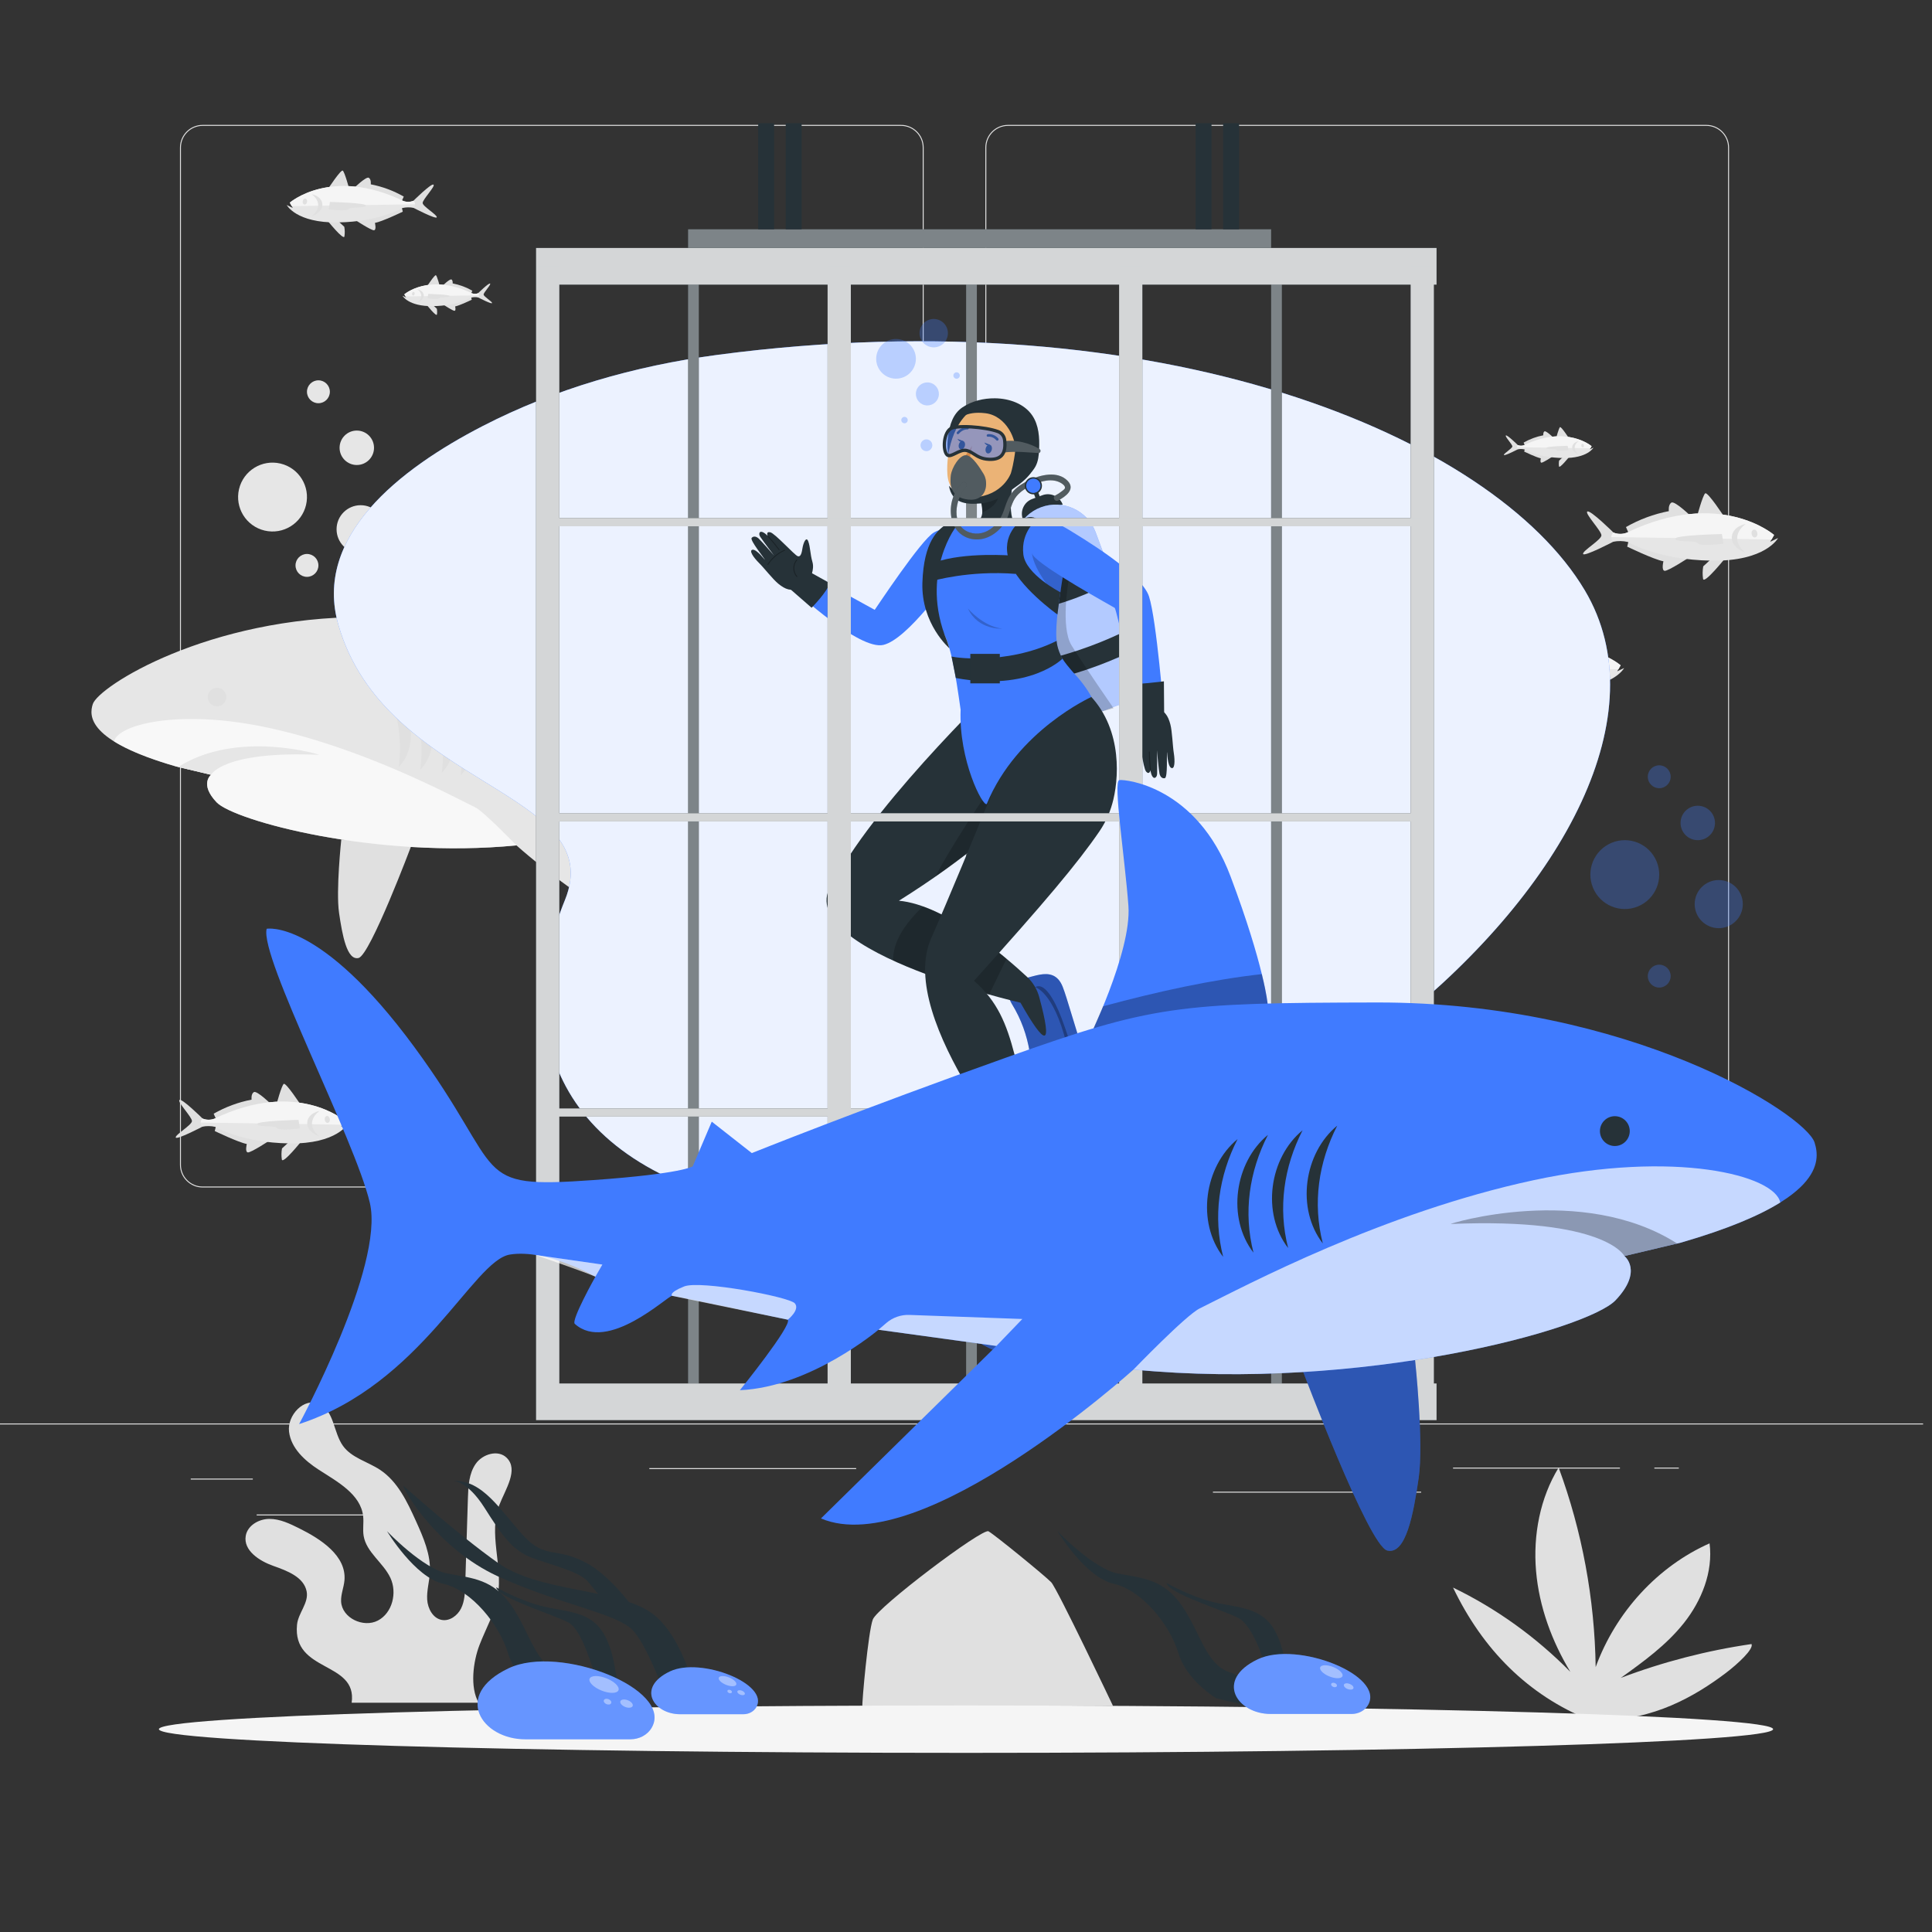 <svg xmlns="http://www.w3.org/2000/svg" viewBox="0 0 500 500"><rect x="0" y="0" width="500" height="500" fill="#333333" stroke="none"/><g id="background-complete"><path d="M419.455,434.24c5.86-4.203,11.8-8.482,16.344-14.212,4.544-5.731,7.59-13.204,6.635-20.608-13.37,5.924-24.266,17.759-29.476,32.016-.254-17.619-3.514-35.189-9.579-51.62-4.807,7.825-6.645,17.468-5.85,26.756,.795,9.289,4.12,18.226,8.875,26.099-8.86-8.998-19.172-16.405-30.358-21.809,7.688,16.038,19.388,27.836,35.316,34.268l3.067-.039c13.423,.157,24.249-6.129,32.083-12.022,3.299-2.482,7.397-6.33,6.78-7.588-11.528,1.674-22.889,4.615-33.838,8.759Z" style="fill:#e0e0e0;"></path><path d="M223.18,441.652c-.141-.964,1.512-19.334,2.698-22.523s28.352-23.708,29.937-22.834,14.664,11.551,16.233,13.185,16.012,32.041,16.012,32.041l-64.88,.131Z" style="fill:#e0e0e0;"></path><path d="M131.108,377.251c-2.214-2.159-6.224-.949-7.993,1.587-1.769,2.536-1.927,5.822-2.022,8.912-.232,7.47-.464,14.94-.695,22.409-.065,2.082-.147,4.239-1.076,6.104-.929,1.865-2.956,3.354-5.004,2.972-2.291-.428-3.625-2.954-3.764-5.28-.14-2.326,.561-4.619,.699-6.946,.276-4.652-1.685-9.112-3.606-13.358-2.257-4.991-4.732-10.246-9.301-13.269-3.2-2.117-7.34-3.076-9.581-6.191-2.486-3.455-2.261-9.073-6.129-10.851-3.912-1.798-8.341,2.895-7.833,7.17,.508,4.275,4.067,7.512,7.683,9.848,4.842,3.129,10.87,6.329,11.499,12.06,.184,1.676-.153,3.385,.12,5.049,.704,4.289,5.093,6.948,6.933,10.885,1.795,3.841,.513,9.089-3.247,11.048-3.76,1.959-9.286-.676-9.513-4.909-.1-1.861,.709-3.65,.869-5.507,.544-6.324-6.045-10.643-11.731-13.462-2.442-1.21-4.998-2.449-7.723-2.432-2.725,.016-5.649,1.712-6.1,4.4-.632,3.769,3.504,6.473,7.106,7.749,3.602,1.276,7.94,2.881,8.663,6.633,.573,2.971-2.189,5.571-2.491,8.583-1.252,12.512,15.678,9.363,14.137,20.216h32.87c-2.308-3.974-1.437-10.643,.209-14.933,1.647-4.29,4.046-8.357,4.777-12.894,1.25-7.75-2.503-16.045,.357-23.356,1.613-4.122,5.056-9.146,1.886-12.236Z" style="fill:#e0e0e0;"></path><g><g><g><path d="M441.615,307.322h-180.746c-3.232,0-5.862-2.63-5.862-5.862V38.186c0-3.232,2.63-5.862,5.862-5.862h180.746c3.232,0,5.862,2.629,5.862,5.862V301.459c0,3.232-2.63,5.862-5.862,5.862ZM260.869,32.574c-3.095,0-5.612,2.518-5.612,5.612V301.459c0,3.095,2.518,5.612,5.612,5.612h180.746c3.095,0,5.612-2.518,5.612-5.612V38.186c0-3.094-2.518-5.612-5.612-5.612h-180.746Z" style="fill:#e0e0e0;"></path><path d="M233.187,307.322H52.441c-3.232,0-5.862-2.63-5.862-5.862V38.186c0-3.232,2.629-5.862,5.862-5.862H233.187c3.232,0,5.862,2.629,5.862,5.862V301.459c0,3.232-2.63,5.862-5.862,5.862ZM52.441,32.574c-3.094,0-5.612,2.518-5.612,5.612V301.459c0,3.095,2.518,5.612,5.612,5.612H233.187c3.095,0,5.612-2.518,5.612-5.612V38.186c0-3.094-2.518-5.612-5.612-5.612H52.441Z" style="fill:#e0e0e0;"></path></g><rect x="-2.305" y="368.391" width="500" height=".25" style="fill:#e0e0e0;"></rect></g><rect x="49.367" y="382.656" width="16.06" height=".25" style="fill:#e0e0e0;"></rect><rect x="168.047" y="379.945" width="53.53" height=".25" style="fill:#e0e0e0;"></rect><rect x="66.427" y="391.945" width="36.25" height=".25" style="fill:#e0e0e0;"></rect><rect x="376.047" y="379.815" width="43.19" height=".25" style="fill:#e0e0e0;"></rect><rect x="428.147" y="379.815" width="6.33" height=".25" style="fill:#e0e0e0;"></rect><rect x="313.907" y="386.046" width="53.89" height=".25" style="fill:#e0e0e0;"></rect></g><g><circle cx="70.531" cy="128.64" r="8.912" transform="translate(-70.872 167.728) rotate(-76.718)" style="fill:#e6e6e6;"></circle><path d="M99.563,136.976c0,3.441-2.789,6.23-6.23,6.23s-6.23-2.789-6.23-6.23,2.789-6.23,6.23-6.23,6.23,2.789,6.23,6.23Z" style="fill:#e6e6e6;"></path><path d="M96.796,115.886c0,2.461-1.995,4.456-4.456,4.456s-4.456-1.995-4.456-4.456,1.995-4.456,4.456-4.456,4.456,1.995,4.456,4.456Z" style="fill:#e6e6e6;"></path><path d="M82.406,146.327c0,1.637-1.327,2.963-2.963,2.963-1.637,0-2.963-1.327-2.963-2.963s1.327-2.963,2.963-2.963c1.637,0,2.963,1.327,2.963,2.963Z" style="fill:#e6e6e6;"></path><path d="M85.369,101.391c0,1.637-1.327,2.963-2.963,2.963s-2.963-1.327-2.963-2.963,1.327-2.963,2.963-2.963,2.963,1.327,2.963,2.963Z" style="fill:#e6e6e6;"></path></g><g><path d="M141.108,166.042s-7.16-14.453-6.63-21.878c.53-7.425,2.519-20.154,1.458-20.287s-12.464,1.061-17.9,15.513c-5.436,14.453-5.974,20.538-5.974,20.538l29.045,6.113Z" style="fill:#e6e6e6;"></path><path d="M138.546,160.295c-8.992-2.428-17.599-4.29-25.544-5.176-.416,1.663-.753,3.28-.939,4.81l28.457,4.879-1.974-4.513Z" style="fill:#e0e0e0;"></path><path d="M106.519,218.684s-10.709,28.518-13.718,29.24-4.212-5.896-5.054-11.672,.581-18.999,.581-18.999l18.191,1.431Z" style="fill:#e0e0e0;"></path><path d="M273.222,147.819s-8.544-1.661-23.735,18.988c-15.19,20.649-8.742,22.911-28.934,21.469-14.294-1.021-15.925-2.2-15.925-2.2l-3.066-7.202-6.45,5.062s-17.541-7.046-41.039-15.41c-23.497-8.365-27.531-8.781-59.574-8.839-40.737-.075-69.056,17.998-70.492,22.548-.96,3.042-1.424,9.494,21.599,16.14l9.019,2.136s-3.086,2.373,1.424,7.12,41.061,14.716,77.612,11.155c0,0,34.178,30.855,50.317,23.972l-28.244-27.77,18.988-2.611s10.918,9.257,22.311,9.731c0,0-8.439-10.446-7.714-11.35,0,0,17.92-3.84,18.632-3.84,.712,0,10.389,9.265,15.665,4.51,.629-.567-3.323-7.595-3.323-7.595,0,0,7.832-4.51,13.766-3.56,5.934,.949,14.241,20.886,33.94,27.295,0,0-13.766-25.396-11.393-35.602s17.801-39.637,16.614-44.146Z" style="fill:#e6e6e6;"></path><g><path d="M116.901,181.678c6.089,3.884,7.45,13.764,2.326,18.963,.858-6.633-.024-12.706-2.326-18.963h0Z" style="fill:#e0e0e0;"></path><path d="M112.017,181.003c6.089,3.884,7.45,13.764,2.326,18.963,.858-6.633-.024-12.706-2.326-18.963h0Z" style="fill:#e0e0e0;"></path><path d="M106.437,180.258c6.089,3.884,7.45,13.764,2.326,18.963,.858-6.633-.024-12.706-2.326-18.963h0Z" style="fill:#e0e0e0;"></path><path d="M100.858,179.514c6.089,3.884,7.449,13.764,2.326,18.963,.858-6.633-.024-12.706-2.326-18.963h0Z" style="fill:#e0e0e0;"></path></g><path d="M56.165,177.994c1.326,0,2.401,1.075,2.401,2.401,0,1.326-1.075,2.401-2.401,2.401s-2.401-1.075-2.401-2.401c0-1.326,1.075-2.401,2.401-2.401Z" style="fill:#e0e0e0;"></path><g><path d="M29.53,191.891c.888-4.396,16.892-8.499,39.749-3.583,24.234,5.212,45.994,16.801,53.745,20.649,2.225,1.105,10.639,9.83,10.639,9.83-36.551,3.56-73.103-6.408-77.612-11.155-4.51-4.747-1.424-7.12-1.424-7.12l-9.019-2.136c-7.701-2.223-12.772-4.424-16.077-6.483Z" style="fill:#fff; opacity:.7;"></path><path d="M155.736,214.988l-4.18-4.343,18.198-.655c1.353-.049,2.674,.414,3.701,1.296l1.269,1.091-18.988,2.611Z" style="fill:#fff; opacity:.7;"></path><path d="M189.32,210.758s-2.029-1.609-1.125-2.641,15.234-3.744,17.816-2.711,1.942,1.512,1.942,1.512l-18.632,3.84Z" style="fill:#fff; opacity:.7;"></path><path d="M220.294,203.833l-1.123-1.954,10.757-1.539s-8.08,2.806-9.634,3.493Z" style="fill:#fff; opacity:.7;"></path></g><path d="M82.581,195.35c.473,.02-21.114-6.639-36.456,3.146l8.502,2.014s3.016-6.215,27.955-5.16Z" style="fill:#e6e6e6;"></path></g><g><g id="freepik--fishes-1--inject-2"><path d="M382.649,171.619s-5.252-5.199-5.96-4.807c-.709,.392,3.23,4.432,3.213,5.463-.017,1.031-4.399,3.55-4.197,4.252,.201,.702,6.908-2.799,6.908-2.799l.783-.797-.747-1.312Z" style="fill:#e0e0e0;"></path><path d="M408.064,168.115s-3.836-5.872-4.407-5.459c-.572,.414-1.902,5.364-1.902,5.364l-1.26-.019s-3.793-3.703-4.577-3.222c-.784,.481-.587,1.95-.587,1.95-3.449,.667-6.764,1.897-9.814,3.641l.883,1.998-.596,2.49s5.983,2.898,8.288,3.352c0,0-.521,2.092,.281,2.179,.802,.086,5.651-3.103,5.651-3.103l7.677-7.32,.362-1.85Z" style="fill:#e0e0e0;"></path><path d="M408.352,177.333s-4.93,6.174-5.189,4.902c-.145-.955-.132-1.927,.04-2.877l2.529-2.344,2.62,.318Z" style="fill:#e0e0e0;"></path><path d="M419.395,172.181s-12.351-10.801-33.733-.508c-.985,.365-2.071,.347-3.044-.05-.592,.528-.643,1.436-.115,2.027,.025,.028,.051,.056,.079,.082,1.111-.225,2.257-.209,3.36,.049,0,0,6.77,4.093,19.174,4.279,12.404,.186,15.208-5.176,15.208-5.176l-1.796,.857,.867-1.56Z" style="fill:#e6e6e6;"></path><path d="M382.649,171.619c.973,.397,2.059,.415,3.044,.05,21.382-10.293,33.733,.508,33.733,.508l-.578,1.04-36.682-.555c.023-.396,.195-.769,.482-1.043Z" style="fill:#f5f5f5;"></path><path d="M412.937,169.651s-4.375,2.875-.1,6.579c0,0-3.313-1.154-3.102-3.618s3.201-2.961,3.201-2.961Z" style="fill:#e0e0e0;"></path><path d="M414.29,172.052c.122,.477,.474,.795,.852,.656,.378-.139,.534-.588,.411-1.065-.122-.477-.474-.796-.843-.662-.369,.134-.543,.572-.42,1.07Z" style="fill:#e0e0e0;"></path></g><path d="M407.485,171.971l.333,2.212s-5.33,.688-5.89-.094c-.56-.782-4.764-.136-5.13-1.007s10.686-1.111,10.686-1.111Z" style="fill:#e0e0e0;"></path></g><g><g id="freepik--fishes-1--inject-2-2"><path d="M52.427,289.475s-5.252-5.199-5.961-4.807c-.709,.392,3.231,4.432,3.213,5.463-.017,1.031-4.399,3.55-4.197,4.252,.201,.702,6.908-2.799,6.908-2.799l.783-.797-.747-1.312Z" style="fill:#e0e0e0;"></path><path d="M77.842,285.971s-3.836-5.872-4.407-5.459c-.572,.414-1.902,5.364-1.902,5.364l-1.26-.019s-3.793-3.703-4.577-3.222c-.784,.481-.587,1.95-.587,1.95-3.449,.667-6.764,1.897-9.814,3.641l.883,1.998-.596,2.49s5.983,2.898,8.288,3.352c0,0-.521,2.092,.281,2.179s5.651-3.103,5.651-3.103l7.677-7.32,.362-1.85Z" style="fill:#e0e0e0;"></path><path d="M78.13,295.189s-4.93,6.174-5.189,4.902c-.145-.955-.132-1.927,.04-2.877l2.529-2.344,2.62,.318Z" style="fill:#e0e0e0;"></path><path d="M89.173,290.037s-12.351-10.801-33.733-.508c-.985,.365-2.071,.347-3.044-.05-.592,.528-.643,1.436-.115,2.027,.025,.028,.052,.056,.079,.082,1.111-.225,2.257-.209,3.36,.049,0,0,6.77,4.093,19.174,4.279s15.208-5.176,15.208-5.176l-1.796,.857,.867-1.56Z" style="fill:#e6e6e6;"></path><path d="M52.427,289.475c.973,.397,2.059,.415,3.044,.05,21.382-10.293,33.733,.508,33.733,.508l-.578,1.04-36.682-.555c.023-.396,.196-.769,.482-1.043Z" style="fill:#f5f5f5;"></path><path d="M82.715,287.507s-4.375,2.875-.1,6.579c0,0-3.313-1.154-3.102-3.618,.212-2.464,3.201-2.961,3.201-2.961Z" style="fill:#e0e0e0;"></path><path d="M84.068,289.908c.122,.477,.474,.795,.852,.656,.378-.139,.534-.588,.411-1.065-.123-.477-.474-.796-.843-.662-.369,.134-.543,.572-.42,1.07Z" style="fill:#e0e0e0;"></path></g><path d="M77.263,289.827l.333,2.212s-5.33,.688-5.89-.094c-.56-.782-4.764-.136-5.129-1.007-.366-.87,10.686-1.111,10.686-1.111Z" style="fill:#e0e0e0;"></path></g><g><g id="freepik--fishes-1--inject-2-3"><path d="M417.553,137.814s-5.94-5.88-6.741-5.437c-.802,.444,3.654,5.013,3.634,6.178-.019,1.166-4.975,4.015-4.747,4.809,.228,.794,7.813-3.165,7.813-3.165l.885-.902-.845-1.483Z" style="fill:#e0e0e0;"></path><path d="M446.297,133.851s-4.338-6.642-4.984-6.174c-.646,.468-2.151,6.066-2.151,6.066l-1.425-.022s-4.29-4.188-5.177-3.644c-.887,.544-.663,2.206-.663,2.206-3.901,.754-7.65,2.145-11.099,4.118l.999,2.26-.674,2.816s6.767,3.277,9.374,3.791c0,0-.589,2.366,.318,2.464,.907,.098,6.391-3.51,6.391-3.51l8.683-8.279,.41-2.093Z" style="fill:#e0e0e0;"></path><path d="M446.623,144.277s-5.575,6.983-5.869,5.545c-.165-1.08-.149-2.179,.045-3.253l2.861-2.651,2.963,.36Z" style="fill:#e0e0e0;"></path><path d="M459.112,138.45s-13.969-12.216-38.152-.575c-1.114,.413-2.343,.393-3.443-.056-.669,.597-.727,1.624-.13,2.293,.029,.032,.058,.063,.089,.092,1.256-.255,2.552-.236,3.801,.055,0,0,7.657,4.63,21.686,4.84,14.029,.21,17.2-5.854,17.2-5.854l-2.031,.969,.98-1.764Z" style="fill:#e6e6e6;"></path><path d="M417.553,137.814c1.1,.449,2.329,.469,3.443,.056,24.183-11.641,38.152,.575,38.152,.575l-.653,1.176-41.487-.627c.026-.448,.221-.87,.545-1.18Z" style="fill:#f5f5f5;"></path><path d="M451.809,135.589s-4.948,3.252-.113,7.44c0,0-3.747-1.305-3.508-4.092,.239-2.786,3.62-3.348,3.62-3.348Z" style="fill:#e0e0e0;"></path><path d="M453.338,138.304c.139,.539,.536,.9,.964,.743,.427-.157,.604-.665,.465-1.204-.139-.539-.536-.9-.954-.749-.417,.151-.614,.647-.476,1.21Z" style="fill:#e0e0e0;"></path></g><path d="M445.643,138.212l.377,2.501s-6.028,.778-6.661-.106c-.633-.884-5.388-.154-5.801-1.139-.413-.985,12.086-1.257,12.086-1.257Z" style="fill:#e0e0e0;"></path></g><g><g id="freepik--fishes-1--inject-2-4"><path d="M353.292,155.291s-3.789-3.751-4.3-3.468c-.511,.283,2.331,3.198,2.318,3.941-.012,.744-3.173,2.562-3.028,3.068,.145,.506,4.984-2.019,4.984-2.019l.565-.575-.539-.946Z" style="fill:#e0e0e0;"></path><path d="M371.628,152.763s-2.767-4.237-3.179-3.938c-.412,.299-1.372,3.87-1.372,3.87l-.909-.014s-2.736-2.671-3.302-2.324c-.566,.347-.423,1.407-.423,1.407-2.488,.481-4.88,1.369-7.08,2.627l.637,1.442-.43,1.796s4.316,2.091,5.98,2.418c0,0-.376,1.51,.203,1.572,.579,.062,4.077-2.239,4.077-2.239l5.539-5.281,.261-1.335Z" style="fill:#e0e0e0;"></path><path d="M371.837,159.413s-3.557,4.455-3.744,3.537c-.105-.689-.095-1.39,.029-2.075l1.825-1.691,1.89,.23Z" style="fill:#e0e0e0;"></path><path d="M379.803,155.696s-8.911-7.792-24.337-.367c-.711,.263-1.494,.25-2.196-.036-.427,.381-.464,1.036-.083,1.462,.018,.021,.037,.04,.057,.059,.801-.163,1.628-.151,2.424,.035,0,0,4.884,2.953,13.834,3.087,8.949,.134,10.972-3.734,10.972-3.734l-1.296,.618,.625-1.125Z" style="fill:#e6e6e6;"></path><path d="M353.292,155.291c.702,.286,1.485,.299,2.196,.036,15.427-7.426,24.337,.367,24.337,.367l-.417,.75-26.465-.4c.017-.286,.141-.555,.348-.753Z" style="fill:#f5f5f5;"></path><path d="M375.145,153.871s-3.156,2.074-.072,4.746c0,0-2.39-.833-2.238-2.61,.153-1.778,2.309-2.136,2.309-2.136Z" style="fill:#e0e0e0;"></path><path d="M376.12,155.604c.088,.344,.342,.574,.615,.474,.273-.1,.385-.424,.297-.768-.088-.344-.342-.574-.608-.478-.266,.096-.392,.413-.303,.772Z" style="fill:#e0e0e0;"></path></g><path d="M371.211,155.545l.24,1.595s-3.845,.497-4.249-.068c-.404-.564-3.437-.098-3.701-.726-.264-.628,7.71-.802,7.71-.802Z" style="fill:#e0e0e0;"></path></g><g><g id="freepik--fishes-1--inject-2-5"><path d="M392.819,115.19s-2.727-2.7-3.095-2.496c-.368,.204,1.678,2.301,1.669,2.837-.009,.535-2.284,1.844-2.18,2.208s3.588-1.453,3.588-1.453l.407-.414-.388-.681Z" style="fill:#e0e0e0;"></path><path d="M406.017,113.37s-1.992-3.05-2.288-2.835c-.297,.215-.988,2.785-.988,2.785l-.654-.01s-1.97-1.923-2.377-1.673-.305,1.013-.305,1.013c-1.791,.346-3.513,.985-5.096,1.891l.459,1.038-.31,1.293s3.107,1.505,4.304,1.74c0,0-.27,1.087,.146,1.131,.417,.045,2.934-1.611,2.934-1.611l3.987-3.801,.188-.961Z" style="fill:#e0e0e0;"></path><path d="M406.167,118.157s-2.56,3.206-2.695,2.546c-.076-.496-.069-1,.021-1.494l1.313-1.217,1.361,.165Z" style="fill:#e0e0e0;"></path><path d="M411.901,115.482s-6.414-5.609-17.517-.264c-.512,.19-1.076,.18-1.581-.026-.307,.274-.334,.746-.06,1.053,.013,.015,.027,.029,.041,.043,.577-.117,1.172-.108,1.745,.025,0,0,3.516,2.126,9.957,2.222,6.441,.097,7.897-2.688,7.897-2.688l-.933,.445,.45-.81Z" style="fill:#e6e6e6;"></path><path d="M392.819,115.19c.505,.206,1.069,.215,1.581,.026,11.104-5.345,17.518,.264,17.518,.264l-.3,.54-19.049-.288c.012-.206,.102-.399,.251-.542Z" style="fill:#f5f5f5;"></path><path d="M408.547,114.168s-2.272,1.493-.052,3.416c0,0-1.721-.599-1.611-1.879,.11-1.279,1.662-1.537,1.662-1.537Z" style="fill:#e0e0e0;"></path><path d="M409.25,115.415c.064,.248,.246,.413,.443,.341,.196-.072,.277-.305,.214-.553-.064-.248-.246-.413-.438-.344-.191,.069-.282,.297-.218,.556Z" style="fill:#e0e0e0;"></path></g><path d="M405.716,115.373l.173,1.149s-2.768,.357-3.058-.049-2.474-.071-2.664-.523,5.549-.577,5.549-.577Z" style="fill:#e0e0e0;"></path></g><g><g id="freepik--fishes-1--inject-2-6"><path d="M123.731,75.884s2.727-2.7,3.095-2.496c.368,.204-1.677,2.301-1.669,2.837,.009,.535,2.284,1.844,2.179,2.208s-3.587-1.453-3.587-1.453l-.407-.414,.388-.681Z" style="fill:#e0e0e0;"></path><path d="M110.533,74.064s1.992-3.05,2.288-2.835c.297,.215,.988,2.785,.988,2.785l.654-.01s1.97-1.923,2.377-1.673c.407,.25,.305,1.013,.305,1.013,1.791,.346,3.513,.985,5.096,1.891l-.459,1.038,.31,1.293s-3.107,1.505-4.304,1.74c0,0,.27,1.087-.146,1.131-.417,.045-2.934-1.611-2.934-1.611l-3.987-3.801-.188-.961Z" style="fill:#e0e0e0;"></path><path d="M110.383,78.851s2.56,3.206,2.695,2.546c.076-.496,.069-1-.021-1.494l-1.313-1.217-1.361,.165Z" style="fill:#e0e0e0;"></path><path d="M104.649,76.176s6.414-5.609,17.517-.264c.512,.19,1.076,.18,1.581-.026,.307,.274,.334,.746,.06,1.053-.013,.015-.027,.029-.041,.042-.577-.117-1.172-.108-1.745,.025,0,0-3.516,2.126-9.957,2.222-6.441,.096-7.897-2.688-7.897-2.688l.933,.445-.45-.81Z" style="fill:#e6e6e6;"></path><path d="M123.731,75.884c-.505,.206-1.069,.215-1.581,.026-11.104-5.345-17.517,.264-17.517,.264l.3,.54,19.049-.288c-.012-.206-.101-.399-.251-.542Z" style="fill:#f5f5f5;"></path><path d="M108.002,74.862s2.272,1.493,.052,3.416c0,0,1.721-.599,1.611-1.879-.11-1.279-1.662-1.537-1.662-1.537Z" style="fill:#e0e0e0;"></path><path d="M107.3,76.109c-.064,.248-.246,.413-.443,.341-.196-.072-.277-.305-.214-.553,.064-.248,.246-.413,.438-.344,.192,.069,.282,.297,.218,.556Z" style="fill:#e0e0e0;"></path></g><path d="M110.833,76.067l-.173,1.148s2.768,.357,3.058-.049,2.474-.071,2.664-.523c.19-.452-5.549-.577-5.549-.577Z" style="fill:#e0e0e0;"></path></g><g><g id="freepik--fishes-1--inject-2-7"><path d="M106.991,51.959s4.57-4.525,5.187-4.183-2.811,3.857-2.796,4.754c.015,.897,3.828,3.09,3.652,3.7s-6.012-2.436-6.012-2.436l-.681-.694,.65-1.141Z" style="fill:#e0e0e0;"></path><path d="M84.874,48.91s3.338-5.111,3.835-4.75c.497,.36,1.655,4.668,1.655,4.668l1.097-.017s3.301-3.222,3.983-2.804c.682,.418,.51,1.697,.51,1.697,3.001,.58,5.887,1.651,8.54,3.168l-.768,1.739,.519,2.167s-5.207,2.522-7.213,2.917c0,0,.453,1.821-.245,1.896-.698,.075-4.918-2.7-4.918-2.7l-6.681-6.37-.315-1.61Z" style="fill:#e0e0e0;"></path><path d="M84.623,56.932s4.29,5.373,4.516,4.266c.127-.831,.115-1.677-.035-2.503l-2.201-2.04-2.28,.277Z" style="fill:#e0e0e0;"></path><path d="M75.014,52.448s10.748-9.399,29.356-.442c.857,.318,1.802,.302,2.649-.043,.515,.46,.56,1.249,.1,1.764-.022,.025-.045,.048-.069,.071-.967-.196-1.964-.182-2.924,.042,0,0-5.892,3.562-16.686,3.724-10.794,.162-13.235-4.504-13.235-4.504l1.563,.746-.754-1.357Z" style="fill:#e6e6e6;"></path><path d="M106.991,51.959c-.846,.345-1.792,.361-2.649,.043-18.608-8.957-29.356,.442-29.356,.442l.503,.905,31.922-.483c-.02-.345-.17-.669-.42-.908Z" style="fill:#f5f5f5;"></path><path d="M80.633,50.247s3.807,2.502,.087,5.725c0,0,2.883-1.004,2.699-3.148s-2.786-2.576-2.786-2.576Z" style="fill:#e0e0e0;"></path><path d="M79.456,52.336c-.106,.415-.413,.692-.742,.571-.329-.121-.465-.512-.358-.926,.107-.415,.413-.692,.734-.576,.321,.116,.473,.498,.366,.931Z" style="fill:#e0e0e0;"></path></g><path d="M85.378,52.265l-.29,1.925s4.638,.599,5.125-.082c.487-.681,4.146-.119,4.464-.876s-9.299-.967-9.299-.967Z" style="fill:#e0e0e0;"></path></g></g><g id="background-simple"><g><path d="M185.766,91.826c-21.564,2.847-42.358,8.907-60.801,18.413-21.736,11.204-43.946,28.659-37.386,51.49,12.11,42.149,70.207,42.917,58.607,71.257-13.139,32.102-4.328,69.757,54.63,80.228,111.982,19.889,247.351-96.484,209.331-160.43-23.67-39.81-109.88-76.073-224.381-60.958Z" style="fill:#407BFF;"></path><path d="M185.766,91.826c-21.564,2.847-42.358,8.907-60.801,18.413-21.736,11.204-43.946,28.659-37.386,51.49,12.11,42.149,70.207,42.917,58.607,71.257-13.139,32.102-4.328,69.757,54.63,80.228,111.982,19.889,247.351-96.484,209.331-160.43-23.67-39.81-109.88-76.073-224.381-60.958Z" style="fill:#fff; opacity:.9;"></path></g></g><g id="Shadow"><path d="M458.875,447.508c0,3.387-93.517,6.132-208.875,6.132s-208.875-2.745-208.875-6.132,93.516-6.132,208.875-6.132,208.875,2.745,208.875,6.132Z" style="fill:#f5f5f5;"></path></g><g id="Plants"><g><path d="M142.722,442.375s-9.117-7.406-11.267-14.573c-2.15-7.167-9.317-16.245-16.723-17.917-7.406-1.672-14.573-13.617-14.573-13.617,0,0,9.317,9.795,15.767,10.989,6.45,1.194,11.706,1.433,16.484,8.361,4.778,6.928,6.211,15.289,12.423,17.201,6.211,1.911,8.361,9.556,8.361,9.556h-10.473Z" style="fill:#263238;"></path><path d="M161.619,442.322s-5.054-1.158-6.45-5.256c-2.04-5.987-4.539-15.289-8.123-17.201-3.583-1.911-18.395-6.45-18.634-9.078,0,0,6.211,3.583,12.422,5.017,6.211,1.433,12.423,1.194,15.767,7.645,3.345,6.45,1.911,11.467,5.017,14.573,3.106,3.106,6.928,4.353,6.928,4.353l-6.928-.053Z" style="fill:#263238;"></path><path d="M104.38,384.49c0,1.194,8.839,16.245,24.367,23.412,15.528,7.167,30.579,9.556,34.879,13.856,4.3,4.3,9.854,20.618,9.854,20.618h7.585s-3.583-19.423-13.139-25.396c-9.556-5.972-28.429-5.017-38.94-12.423-10.511-7.406-24.606-20.067-24.606-20.067Z" style="fill:#263238;"></path><path d="M117.28,383.295s3.583-.239,8.123,6.928c4.539,7.167,7.167,10.989,12.184,12.9,5.017,1.911,12.567,3.548,14.812,6.45s8.89,10.511,8.89,10.511h5.443s-7.406-11.706-15.289-15.767-10.273-.717-16.006-6.928c-5.734-6.211-10.511-14.573-18.156-14.095Z" style="fill:#263238;"></path></g><g><path d="M314.756,439.508s-7.645-4.539-9.795-11.706c-2.15-7.167-9.317-16.245-16.723-17.917-7.406-1.672-14.573-13.617-14.573-13.617,0,0,9.317,9.795,15.767,10.989,6.45,1.194,11.706,1.433,16.484,8.361s6.211,15.289,12.423,17.201c6.211,1.911,8.361,9.556,8.361,9.556l-11.945-2.867Z" style="fill:#263238;"></path><path d="M335.125,441.217s-5.256,.956-6.45-5.256-4.539-15.289-8.122-17.2c-3.583-1.911-18.395-6.45-18.634-9.078,0,0,6.211,3.583,12.423,5.017,6.211,1.433,12.422,1.194,15.767,7.645,3.344,6.45,1.911,11.467,5.017,14.573,3.106,3.106,6.928,4.353,6.928,4.353l-6.928-.053Z" style="fill:#263238;"></path></g></g><g id="Rocks"><g><g><path d="M168.667,447.116c-1.115,1.931-3.28,3.012-5.51,3.012h-27.23c-11.218,0-18.923-11.447-4.284-18.381,13.267-6.284,42.775,5.415,37.023,15.37Z" style="fill:#407BFF;"></path><path d="M168.667,447.116c-1.115,1.931-3.28,3.012-5.51,3.012h-27.23c-11.218,0-18.923-11.447-4.284-18.381,13.267-6.284,42.775,5.415,37.023,15.37Z" style="fill:#fff; opacity:.2;"></path></g><path d="M160.059,437.44c-.365,.87-2.332,.902-4.393,.072-2.061-.83-3.436-2.208-3.07-3.078,.365-.87,2.332-.902,4.393-.072,2.061,.83,3.436,2.208,3.07,3.078Z" style="fill:#fff; opacity:.4;"></path><path d="M163.723,441.545c-.22,.466-1.103,.551-1.974,.19-.87-.36-1.398-1.03-1.178-1.495,.22-.466,1.103-.55,1.974-.19,.87,.36,1.398,1.03,1.178,1.495Z" style="fill:#fff; opacity:.4;"></path><path d="M158.171,440.783c-.16,.351-.71,.459-1.228,.241-.519-.218-.81-.679-.65-1.03,.16-.351,.71-.459,1.228-.241,.518,.218,.809,.679,.65,1.03Z" style="fill:#fff; opacity:.4;"></path></g><g><g><path d="M195.733,441.822c-.673,1.164-1.978,1.817-3.323,1.817h-16.424c-6.766,0-11.413-6.904-2.584-11.087,8.002-3.79,25.8,3.266,22.331,9.27Z" style="fill:#407BFF;"></path><path d="M195.733,441.822c-.673,1.164-1.978,1.817-3.323,1.817h-16.424c-6.766,0-11.413-6.904-2.584-11.087,8.002-3.79,25.8,3.266,22.331,9.27Z" style="fill:#fff; opacity:.2;"></path></g><path d="M190.541,435.986c-.22,.525-1.407,.544-2.65,.043-1.243-.501-2.072-1.332-1.852-1.857,.22-.525,1.407-.544,2.65-.043s2.072,1.332,1.852,1.857Z" style="fill:#fff; opacity:.4;"></path><path d="M192.751,438.461c-.133,.281-.665,.332-1.19,.115-.525-.217-.843-.621-.711-.902,.133-.281,.665-.332,1.19-.115,.525,.217,.843,.621,.711,.902Z" style="fill:#fff; opacity:.4;"></path><path d="M189.402,438.002c-.096,.212-.428,.277-.741,.145-.313-.131-.488-.41-.392-.622,.096-.212,.428-.277,.741-.145,.313,.132,.488,.41,.392,.622Z" style="fill:#fff; opacity:.4;"></path></g><g><g><path d="M354.058,441.255c-.859,1.487-2.527,2.32-4.245,2.32h-20.979c-8.643,0-14.579-8.819-3.3-14.161,10.221-4.841,32.955,4.172,28.524,11.841Z" style="fill:#407BFF;"></path><path d="M354.058,441.255c-.859,1.487-2.527,2.32-4.245,2.32h-20.979c-8.643,0-14.579-8.819-3.3-14.161,10.221-4.841,32.955,4.172,28.524,11.841Z" style="fill:#fff; opacity:.2;"></path></g><path d="M347.426,433.8c-.281,.67-1.797,.695-3.385,.056-1.588-.64-2.647-1.701-2.365-2.372,.281-.67,1.797-.695,3.385-.055,1.588,.64,2.647,1.701,2.365,2.371Z" style="fill:#fff; opacity:.4;"></path><path d="M350.249,436.962c-.169,.359-.85,.424-1.52,.147s-1.077-.793-.908-1.152c.169-.359,.85-.424,1.521-.147,.67,.278,1.077,.793,.907,1.152Z" style="fill:#fff; opacity:.4;"></path><path d="M345.971,436.375c-.123,.271-.547,.354-.946,.186-.4-.168-.624-.523-.501-.794,.123-.271,.547-.354,.946-.186s.624,.523,.501,.794Z" style="fill:#fff; opacity:.4;"></path></g></g><g id="Bubbles"><g><circle cx="420.496" cy="226.35" r="8.911" transform="translate(-54.503 177.082) rotate(-22.372)" style="fill:#407BFF; opacity:.3;"></circle><path d="M451.039,233.981c0,3.441-2.789,6.23-6.23,6.23s-6.23-2.789-6.23-6.23,2.789-6.23,6.23-6.23,6.23,2.789,6.23,6.23Z" style="fill:#407BFF; opacity:.3;"></path><path d="M443.838,212.982c0,2.461-1.995,4.456-4.456,4.456s-4.456-1.995-4.456-4.456,1.995-4.456,4.456-4.456,4.456,1.995,4.456,4.456Z" style="fill:#407BFF; opacity:.3;"></path><circle cx="429.408" cy="252.622" r="2.963" style="fill:#407BFF; opacity:.3;"></circle><path d="M432.371,201.026c0,1.637-1.327,2.963-2.963,2.963s-2.963-1.327-2.963-2.963,1.327-2.963,2.963-2.963,2.963,1.327,2.963,2.963Z" style="fill:#407BFF; opacity:.3;"></path></g></g><g id="Character"><g><g><g><rect x="178.077" y="71.219" width="2.776" height="291.568" style="fill:#263238;"></rect><rect x="178.077" y="71.219" width="2.776" height="291.568" style="fill:#fff; opacity:.4;"></rect></g><g><rect x="250.034" y="71.219" width="2.776" height="291.568" style="fill:#263238;"></rect><rect x="250.034" y="71.219" width="2.776" height="291.568" style="fill:#fff; opacity:.4;"></rect></g><g><rect x="328.968" y="71.219" width="2.776" height="291.568" style="fill:#263238;"></rect><rect x="328.968" y="71.219" width="2.776" height="291.568" style="fill:#fff; opacity:.4;"></rect></g></g><path d="M231.196,69.171c-.221,.883,.316,1.778,1.199,1.998,.883,.221,1.778-.316,1.998-1.199,.221-.883-.316-1.778-1.199-1.998-.883-.221-1.778,.316-1.998,1.199Z" style="fill:#407BFF; opacity:.3;"></path><g><g><path d="M267.118,129.146l2.656-.987c2.104-.781,4.464,.3,5.246,2.404l-10.306,3.829c-.782-2.104,.3-4.464,2.404-5.246Z" style="fill:#263238;"></path><g><path d="M284.425,184.337l8.273-3.073c3.392-1.26,5.136-5.066,3.876-8.458l-13.023-35.057c-2.105-5.667-8.464-8.581-14.132-6.476h0c-5.667,2.105-8.581,8.464-6.476,14.131l13.023,35.057c1.26,3.392,5.066,5.136,8.459,3.876Z" style="fill:#407BFF;"></path><path d="M284.425,184.337l8.273-3.073c3.392-1.26,5.136-5.066,3.876-8.458l-13.023-35.057c-2.105-5.667-8.464-8.581-14.132-6.476h0c-5.667,2.105-8.581,8.464-6.476,14.131l13.023,35.057c1.26,3.392,5.066,5.136,8.459,3.876Z" style="fill:#fff; opacity:.6;"></path></g><path d="M267.578,157.878c7.228-1.455,14.182-4.038,20.607-7.655-.913-2.458-1.827-4.917-2.74-7.375-6.425,3.617-13.379,6.201-20.607,7.655,.913,2.458,1.826,4.917,2.74,7.375Z" style="fill:#263238;"></path><path d="M273.609,175.54c7.104-1.79,14.058-4.373,20.607-7.655-.63-1.697-1.261-3.394-1.891-5.092-6.549,3.283-13.503,5.866-20.607,7.655,.63,1.697,1.261,3.394,1.891,5.092Z" style="fill:#263238;"></path><path d="M276.563,150.363c-.051,0-2.136,11.942,.735,16.637,2.871,4.694,10.887,16.285,10.887,16.285l-6.982,1.963-11.463-11.515-2.674-15.853,7.173-8.967,2.324,1.452Z" style="opacity:.2;"></path></g><path d="M267.156,107.53c-2.068-3.058-5.978-4.416-9.669-4.449-2.951-.027-5.952,.694-8.402,2.341-2.45,1.647-3.298,4.481-3.72,7.403-.422,2.921-.295,5.875,2.066,7.647l12.173,4.668c1.6-.313,2.431,.654,3.924,0s3.661-2.965,4.443-4.395c.73-1.335,.883-2.902,.951-4.421,.137-3.04-.062-6.272-1.766-8.792Z" style="fill:#263238;"></path><path d="M266.824,288.713l5.969,10.524s5.052,2.074,5.937,5.653c0,0-1.141,.216-2.285,.213-1.685-.003-3.627,.691-5.526,.002-3.069-1.113-5.179-7.974-5.179-7.974l1.084-8.418Z" style="opacity:.3;"></path><path d="M262.023,254.517l1.108-1.367c2.636,1.175,9.325-4.362,11.913,2.279,2.284,5.861,7.054,26.49,15.911,41.359,1.221,2.05,1.744,5.965-3.45,6.423-6.788,.598-13.924,5.095-18.883-2.331-5.306-7.945,3.385-24.66-6.787-41.109-1.015-1.642-.94-3.861,.19-5.255Z" style="fill:#407BFF;"></path><g style="opacity:.3;"><path d="M262.023,254.517l1.108-1.367c2.636,1.175,9.325-4.362,11.913,2.279,2.284,5.861,7.054,26.49,15.911,41.359,1.221,2.05,1.744,5.965-3.45,6.423-6.788,.598-13.924,5.095-18.883-2.331-5.306-7.945,3.385-24.66-6.787-41.109-1.015-1.642-.94-3.861,.19-5.255Z"></path></g><path d="M260.811,174.762s-33.223,31.472-44.687,52.875c-14.621,17.475,47.976,31.862,47.976,31.862,6.45,11.369,8.452,11.826,4.842-1.484-.538-1.983-1.609-3.778-3.113-5.177-5.726-5.324-21.147-18.644-33.191-19.729,34.129-21.353,47.316-41.62,47.316-41.62l-19.142-16.728Z" style="fill:#263238;"></path><path d="M242.157,226.824c4.707-3.395,11.584-8.597,15.264-11.711-1.987-.085,4.263-16.325,2.25-15.083-2.429,1.499-15.772,22.735-17.514,26.794Z" style="opacity:.2;"></path><path d="M255.426,244.13c-2.846,3.216-6.026,6.601-9.59,10.151-4.801-1.596-9.95-3.511-14.69-5.688-.083-5.113,3.237-9.665,7.696-14.03,5.67,2.028,11.575,5.799,16.584,9.567Z" style="opacity:.2;"></path><polygon points="255.981 257.385 260.487 248.134 257.684 245.775 250.025 255.628 255.981 257.385" style="opacity:.2;"></polygon><g><path d="M267.559,299.376l1.776-.14c1.484,2.63,10.201,4.829,8.26,11.083-1.713,5.52-14.029,23.962-11.938,37.582,.354,2.309-1.863,4.165-4.058,3.366-6.934-2.524-17.655-7.807-17.218-16.245,.468-9.028,18.113-14.138,19.765-32.262,.165-1.809,1.602-3.242,3.413-3.385Z" style="fill:#407BFF;"></path><path d="M271.942,302.073s2.997,3.764-2.862,16.373c-5.858,12.609-8.455,15.199-11.293,13.708-3.62-1.902,2.723-14.32,2.723-14.32,0,0-9.204,14.134-2.996,16.274,6.207,2.14,12.867-15.98,14.662-21.401,1.796-5.421,2.356-10.379-.234-10.634Z" style="opacity:.3;"></path></g><path d="M268.34,176.571s-18.401,45.965-27.356,66.264c-9.405,21.318,26.672,61.752,26.065,63.29,0,0-8.885,18.315-3.591,14.787,1.8-1.2,6.465-9.918,7.505-12.342,.756-1.762,.987-2.592,.5-3.92-9.994-27.274-7.236-40.243-19.394-50.821,18.24-20.23,26.841-30.457,32.451-38.66,1.859-2.719,2.982-5.548,3.62-8.261,1.629-6.925,2.014-19.964-7.597-28.405l-3.125-2.311-9.079,.38Z" style="fill:#263238;"></path><path d="M282.449,180.373s-19.291,8.69-27.071,27.696c-.978,.879-7.289-11.287-6.772-24.408,2.993-5.099,20.972-9.135,29.276-9.483,1.746,1.796,3.684,4.424,4.568,6.194Z" style="fill:#407BFF;"></path><path d="M267.911,255.503s4.697,1.042,8.071,14.53c3.374,13.488,2.983,17.134-.161,17.76-4.011,.798-6.888-12.846-6.888-12.846,0,0,1.732,16.777,7.904,14.537,6.172-2.24-.045-20.516-2.058-25.86s-4.694-9.551-6.869-8.121Z" style="opacity:.3;"></path><path d="M250.143,142.083s-2.331-7.653-8.406-4.304c-3.312,1.826-15.035,19.641-15.361,20.046l-17.653-9.709-2.937,4.806s16.586,15.449,22.833,13.979c6.247-1.47,16.896-16.622,19.061-19.576,1.684-2.298,2.247-4.265,2.414-5.025,.048-.217,.063-.335,.063-.335" style="fill:#407BFF;"></path><g><path d="M263.528,136.997s-2.693,1.204-6.368,3.613c-.765,.502-1.59,.914-2.447,1.234-2.314,.863-4.371,1.261-4.767,.148-.089-.245-.147-.505-.18-.774-.223-1.805,.286-4.235,1.845-5.172,1.758-1.057,2.668-2.039,2.607-3.791-.022-.992-.242-2.041-.524-3.07l1.445-1.299,7.419-5.745c-.745,4.391-2.162,12.006,.971,14.856Z" style="fill:#263238;"></path><path d="M254.221,132.638c1.942-.832,4.162-2.425,4.205-4.575,.012-.906-.069-1.776-.211-2.347l-4.296,4.361c.197,.82,.239,1.351,.303,2.561Z" style="opacity:.2;"></path><path d="M265.345,115.295c-1.503,6.647-1.998,9.484-5.935,12.554-5.922,4.618-13.721,1.774-14.225-5.077-.454-6.166,2.081-16,9.058-17.957,6.875-1.928,12.604,3.833,11.101,10.48Z" style="fill:#ebb376;"></path><path d="M256.686,116.312c-.118,.625-.573,1.092-1.017,1.043-.444-.049-.708-.596-.59-1.221,.118-.625,.573-1.092,1.017-1.043s.708,.596,.59,1.221Z" style="fill:#263238;"></path><path d="M249.726,115.298c-.116,.606-.568,1.057-1.01,1.008-.442-.049-.707-.58-.591-1.185,.116-.606,.568-1.057,1.01-1.008,.442,.049,.707,.579,.591,1.185Z" style="fill:#263238;"></path><path d="M258.073,114.043c-.087-.002-.171-.038-.229-.108-.91-1.096-2.121-.913-2.135-.911-.179,.028-.342-.093-.358-.275-.016-.181,.118-.352,.3-.382,.063-.01,1.584-.241,2.713,1.12,.112,.136,.087,.346-.056,.47-.069,.059-.154,.088-.235,.087Z" style="fill:#263238;"></path><path d="M247.923,112.364c-.082,.009-.165-.012-.231-.067-.136-.112-.148-.321-.026-.467,1.217-1.46,2.727-1.359,2.792-1.354,.18,.014,.304,.174,.277,.357-.027,.183-.196,.32-.376,.306-.059-.005-1.232-.065-2.2,1.095-.063,.075-.149,.119-.235,.128Z" style="fill:#263238;"></path><path d="M251.558,115.352s-1.384,2.38-2.779,3.793c-.244,.247-.168,.664,.139,.826,.79,.415,1.799,.267,1.799,.267l.84-4.886Z" style="fill:#d58745;"></path><path d="M256.233,115.094l-1.496-.568s.693,1.263,1.496,.568Z" style="fill:#263238;"></path><path d="M249.291,114.149l-1.496-.568s.693,1.263,1.496,.568Z" style="fill:#263238;"></path></g><path d="M266.658,121.047c-.977,1.275-2.382,1.971-3.605,2.112-1.84,.212-2.382-2.773-1.539-4.477,.759-1.534,2.649-2.366,4.336-1.788,1.662,.57,1.925,2.694,.808,4.152Z" style="fill:#ebb376;"></path><path d="M262.687,120.322c.14-.627,.515-1.2,1.035-1.578,.52-.378,1.18-.559,1.82-.498" style="fill:none; opacity:.2; stroke:#000; stroke-linecap:round; stroke-linejoin:round; stroke-width:.5px;"></path><path d="M242.698,145.732c-.611,2.805-4.308,8.548,.872,16.978,2.541,3.846,3.711,11.656,5.036,20.951l29.276-9.483c-5.276-6.167-6.027-6.535-1.8-30.995,.746-4.315-2.41-8.324-6.78-8.611-1.168-.077-2.403-.132-3.667-.149-4.913-.066-8.938-.083-13.236,.46-1.425,.18-2.896,.412-4.3,.659-5.066,.891-3.742,2.568-5.4,10.188Z" style="fill:#407BFF;"></path><path d="M248.098,135.544c-.53,.102-10.236,12.97-3.016,30.317l.624,1.913s-7.335-6.295-6.991-16.982,4.005-13.757,6.42-15.248,2.963,0,2.963,0Z" style="fill:#263238;"></path><path d="M267.066,142.847c.127,3.666,4.272,9.42,7.106,12.126,.303-2.581,.828-4.186,1.32-7.259l-8.426-4.867Z" style="opacity:.2;"></path><path d="M238.277,114.866c-.204,.818,.293,1.646,1.111,1.85,.818,.204,1.646-.293,1.85-1.111,.204-.818-.293-1.646-1.111-1.85s-1.646,.293-1.85,1.111Z" style="fill:#407BFF; opacity:.3;"></path><path d="M238.087,85.332c-.492,1.967,.705,3.961,2.672,4.452,1.968,.492,3.961-.705,4.453-2.672,.491-1.967-.705-3.961-2.672-4.453-1.968-.492-3.961,.705-4.453,2.672Z" style="fill:#407BFF; opacity:.3;"></path><path d="M233.277,108.515c-.111,.446,.16,.897,.606,1.009,.446,.112,.897-.16,1.009-.605,.111-.446-.16-.897-.605-1.009-.446-.111-.897,.16-1.009,.606Z" style="fill:#407BFF; opacity:.3;"></path><path d="M246.759,96.983c-.111,.446,.16,.897,.606,1.009,.446,.111,.897-.16,1.009-.605,.111-.446-.16-.897-.606-1.009-.446-.111-.897,.16-1.009,.606Z" style="fill:#407BFF; opacity:.3;"></path><path d="M237.116,101.224c-.399,1.597,.572,3.214,2.168,3.613,1.597,.399,3.214-.572,3.613-2.168,.399-1.597-.572-3.214-2.169-3.613-1.597-.399-3.214,.572-3.613,2.168Z" style="fill:#407BFF; opacity:.3;"></path><path d="M226.912,91.618c-.688,2.752,.986,5.54,3.737,6.228,2.752,.688,5.54-.986,6.228-3.738,.688-2.752-.986-5.54-3.738-6.228s-5.54,.986-6.228,3.738Z" style="fill:#407BFF; opacity:.3;"></path><path d="M269.069,116.258c-.684-.46-1.394-.782-2.124-1.091-.732-.288-1.483-.528-2.252-.707-.767-.193-1.558-.294-2.361-.356-.405-.011-.809-.038-1.221-.011-.205,.009-.41,.013-.619,.04-.103,.022-.209-.005-.31,.058-.049,.049-.096,.131-.135,.3-.044,.102-.073,.388-.1,.645-.036,.338-.352,.681-.272,.982l.357,.032c.067,.247-.509,.698-.459,.789,.055,.158,.196,.362,.79,.091,.088,.042,.171-.007,.256-.006,.168-.027,.343-.033,.516-.044,.344-.028,.697-.038,1.048-.047,.708-.011,1.423,.009,2.15,.032,.724,.038,1.458,.078,2.196,.134,.74,.037,1.49,.112,2.242,.135l.02,.001c.256,.008,.477-.221,.494-.51,.011-.199-.077-.374-.215-.468Z" style="fill:#263238;"></path><g><path d="M209.591,149.716s1.262-2.241,.666-4.282c-.596-2.041-.528-3.83-1.076-5.317-.548-1.487-1.3,.515-1.485,1.661-.185,1.146-.406,2.443-1.244,2.165-.838-.278-5.905-5.938-7.111-6.191-1.206-.253-.673,.919-.673,.919,0,0-1.268-1.342-1.936-.984-.173,.093-.427,.59,.055,1.292,1.084,1.579,3.529,4.776,3.529,4.776-.137-.186-3.437-3.917-4.004-4.411-.742-.646-1.42-.572-1.781-.13-.513,.629,3.421,5.394,3.446,5.711,0,0-2.173-2.819-3.208-2.656-1.035,.163,.236,2.012,1.667,3.429,1.311,1.299,3.544,4.192,5.005,5.383,1.801,1.468,3.34,2.05,5.291,1.082,1.952-.968,2.857-2.447,2.857-2.447Z" style="fill:#263238;"></path><path d="M198.819,138.835c.989,1.101,1.927,2.247,2.812,3.433" style="fill:none; opacity:.3; stroke:#000; stroke-linecap:round; stroke-linejoin:round; stroke-width:.25px;"></path><path d="M198.735,146.069c1.037-1.606,2.556-2.896,4.308-3.659" style="fill:none; opacity:.3; stroke:#000; stroke-linecap:round; stroke-linejoin:round; stroke-width:.25px;"></path><path d="M206.206,144.897c-.496,.601-.774,1.377-.772,2.156,.002,.779,.283,1.554,.781,2.153" style="fill:none; opacity:.3; stroke:#000; stroke-linecap:round; stroke-linejoin:round; stroke-width:.25px;"></path></g><path d="M264.85,116.24c1.93,0,1.933-3,0-3-1.93,0-1.934,3,0,3h0Z" style="fill:#263238;"></path><path d="M254.572,122.701c-.838-1.38-2.886-4.749-4.518-4.887-1.632-.139-3.709,3.077-3.978,5.239-.222,1.782-.425,5.665,4.448,6.236,4.873,.572,5.384-4.387,4.048-6.588Z" style="fill:#263238;"></path><path d="M246.251,169.852c-.621,.157,14.026,2.562,27.2-3.991,0,0,.084,2.078,1.511,4.61,0,0-8.388,8.521-27.598,5.001l-1.114-5.62Z" style="fill:#263238;"></path><path d="M250.504,157.484s3.901,4.649,8.861,5.201c0,0-6.216,.486-8.861-5.201Z" style="opacity:.2;"></path><path d="M264.714,134.392c-.65,.36-5.735,3.998-3.587,10.638,2.148,6.64,12.532,13.997,12.532,13.997l.762-5.751s-8.978-4.599-9.583-9.806c-.69-5.93,3.576-9.078,3.576-9.078,0,0-1.347-1.302-3.699,0Z" style="fill:#263238;"></path><path d="M261.627,122.435c.736-2.493,1.06-5.323,1.06-5.323,.535-3.144-2.181-9.498-7.636-10.17-5.455-.671-6.953,1.775-6.953,1.775,.104-1.346,3.358-4.19,7.387-4.74,4.028-.55,5.424,.7,7.202,1.4,1.778,.7,5.87,7.452,5.87,7.452,0,0-.046,3.051-.646,6.702-.6,3.651-4.178,5.827-5.643,6.901-1.521,1.115-4.443,3.474-8.46,3.852s-7.48-.176-8.219-4.568c0,0,2.759,3.228,6.393,3.003,7.67-.475,9.645-6.285,9.645-6.285Z" style="fill:#263238;"></path><path d="M254.572,122.701c-.838-1.38-2.886-4.749-4.518-4.887-1.632-.139-3.709,3.077-3.978,5.239-.222,1.782-.425,5.665,4.448,6.236,4.873,.572,5.384-4.387,4.048-6.588Z" style="fill:#fff; opacity:.2;"></path><path d="M248.931,124.985c-2.261,2.415-3.306,5.747-2.71,9.018,.633,3.476,3.414,5.781,6.989,5.593,3.382-.178,6.37-2.855,7.608-5.902,.711-1.751,1.017-3.751,2.242-5.248,1.098-1.342,2.656-2.261,4.216-2.968,2.183-.989,5.013-1.787,7.259-.504,.421,.24,1.228,.798,1.062,1.381-.074,.259-.559,.587-.75,.741-.538,.433-1.134,.817-1.746,1.137-.855,.449-.098,1.744,.757,1.295,1.883-.987,4.579-2.906,2.429-5.102-2.602-2.657-7.022-1.532-9.937-.167-1.506,.705-2.981,1.613-4.111,2.85-1.143,1.25-1.697,2.764-2.219,4.347-.659,2-1.442,3.619-3.082,5.008-1.712,1.449-3.874,2.055-6.043,1.317-4.945-1.683-3.707-8.741-.903-11.736,.659-.704-.399-1.767-1.061-1.061h0Z" style="fill:#263238;"></path><g style="opacity:.2;"><path d="M248.931,124.985c-2.261,2.415-3.306,5.747-2.71,9.018,.633,3.476,3.414,5.781,6.989,5.593,3.382-.178,6.37-2.855,7.608-5.902,.711-1.751,1.017-3.751,2.242-5.248,1.098-1.342,2.656-2.261,4.216-2.968,2.183-.989,5.013-1.787,7.259-.504,.421,.24,1.228,.798,1.062,1.381-.074,.259-.559,.587-.75,.741-.538,.433-1.134,.817-1.746,1.137-.855,.449-.098,1.744,.757,1.295,1.883-.987,4.579-2.906,2.429-5.102-2.602-2.657-7.022-1.532-9.937-.167-1.506,.705-2.981,1.613-4.111,2.85-1.143,1.25-1.697,2.764-2.219,4.347-.659,2-1.442,3.619-3.082,5.008-1.712,1.449-3.874,2.055-6.043,1.317-4.945-1.683-3.707-8.741-.903-11.736,.659-.704-.399-1.767-1.061-1.061h0Z" style="fill:#fff;"></path></g><g><path d="M269.66,125.716c0,1.231-.998,2.228-2.228,2.228-1.231,0-2.228-.998-2.228-2.228,0-1.23,.998-2.228,2.228-2.228,1.23,0,2.228,.998,2.228,2.228Z" style="fill:#263238;"></path><path d="M269.289,125.716c0,1.026-.831,1.857-1.857,1.857-1.026,0-1.857-.831-1.857-1.857,0-1.025,.831-1.857,1.857-1.857,1.025,0,1.857,.831,1.857,1.857Z" style="fill:#407BFF;"></path></g><rect x="267.752" y="127.447" width="1.183" height="1.447" transform="translate(-27.838 101.483) rotate(-20.382)" style="fill:#263238;"></rect><path d="M241.282,150.363s9.565-2.815,21.625-1.834l-.769-4.728s-12.458-1.038-20.319,1.78l-.537,4.782Z" style="fill:#263238;"></path><rect x="251.119" y="169.224" width="7.631" height="7.631" style="fill:#263238;"></rect><path d="M269.069,116.258c-.684-.46-1.394-.782-2.124-1.091-.732-.288-1.483-.528-2.252-.707-.767-.193-1.558-.294-2.361-.356-.405-.011-.809-.038-1.221-.011-.205,.009-.41,.013-.619,.04-.103,.022-.209-.005-.31,.058-.049,.049-.096,.131-.135,.3-.044,.102-.073,.388-.1,.645-.036,.338-.352,.681-.272,.982l.357,.032c.067,.247-.509,.698-.459,.789,.055,.158,.196,.362,.79,.091,.088,.042,.171-.007,.256-.006,.168-.027,.343-.033,.516-.044,.344-.028,.697-.038,1.048-.047,.708-.011,1.423,.009,2.15,.032,.724,.038,1.458,.078,2.196,.134,.74,.037,1.49,.112,2.242,.135l.02,.001c.256,.008,.477-.221,.494-.51,.011-.199-.077-.374-.215-.468Z" style="fill:#fff; opacity:.2;"></path><g><path d="M258.29,111.693c.933,.345,1.584,1.186,1.705,2.174,.485,3.966-1.269,5.136-4.087,5-3.11-.15-3.914-1.903-5.822-2.292-1.908-.389-4.136,2.199-5.079,1.026-.991-1.233-.832-5.314,.912-6.601,1.451-1.07,8.961-.566,12.37,.692Z" style="fill:#407BFF; opacity:.5;"></path><path d="M244.678,117.866c-.591-.735-.839-2.237-.633-3.827,.199-1.532,.791-2.764,1.624-3.379,1.625-1.199,9.316-.638,12.768,.636h0c1.079,.398,1.837,1.363,1.978,2.519,.247,2.017-.047,3.443-.898,4.359-.771,.83-1.958,1.195-3.629,1.114-1.973-.095-3.072-.799-4.042-1.42-.619-.397-1.153-.739-1.844-.88-.763-.156-1.679,.3-2.488,.701-.768,.381-1.555,.772-2.199,.605-.233-.061-.448-.195-.636-.429Zm7.623-.709c.924,.592,1.88,1.204,3.627,1.288,1.407,.068,2.378-.209,2.969-.845,.662-.712,.89-1.951,.678-3.682-.103-.84-.651-1.54-1.432-1.828h0c-3.316-1.224-10.702-1.686-11.973-.749-.649,.479-1.118,1.502-1.288,2.808-.17,1.309,.021,2.65,.454,3.188,.264,.328,.856,.066,1.801-.403,.93-.462,1.985-.986,3.033-.772,.073,.015,.145,.032,.215,.05,.738,.192,1.312,.559,1.916,.946Z" style="fill:#263238;"></path></g><path d="M204.363,152.335l5.681,4.951s4.274-4.326,4.639-6.41l-5.16-2.866-5.16,4.326Z" style="fill:#263238;"></path><g><path d="M270.896,134.896s-7.441,2.938-3.615,8.724c2.086,3.154,20.785,13.409,21.214,13.702,.429,.292,6.265,26.247,6.265,26.247l6.467,1.005s-1.898-24.109-3.865-30.217c-1.967-6.108-17.924-15.508-21.043-17.428-2.426-1.494-4.432-1.898-5.203-2.003-.22-.03-.34-.036-.34-.036" style="fill:#407BFF;"></path><g><path d="M295.359,183.699s-2.384,1.088-3.117,3.127c-.734,2.038-1.862,3.471-2.303,5.024-.441,1.553,1.38,.356,2.22-.477,.84-.833,1.8-1.769,2.323-1.037,.524,.732,1.301,8.433,2.142,9.365,.841,.932,1.105-.353,1.105-.353,0,0,.239,1.865,1.004,1.972,.199,.028,.705-.23,.73-1.097,.055-1.951-.041-6.051-.041-6.051,.001,.235,.481,5.287,.651,6.035,.223,.977,.826,1.323,1.388,1.176,.8-.21,.418-6.495,.587-6.771,0,0,.099,3.625,1.048,4.112,.95,.486,1.012-1.799,.684-3.825-.301-1.857-.404-5.578-.892-7.436-.602-2.289-1.521-3.692-3.709-4.065-2.188-.374-3.821,.302-3.821,.302Z" style="fill:#263238;"></path><path d="M297.703,199.121c-.154-1.5-.24-3.006-.257-4.514" style="fill:none; opacity:.3; stroke:#000; stroke-linecap:round; stroke-linejoin:round; stroke-width:.25px;"></path></g><path d="M294.466,184.575s-1.241-7.817-1.241-7.772c0,.547,7.992-.479,7.992-.479l.07,9.259-6.821-1.009Z" style="fill:#263238;"></path></g><path d="M267.559,299.376l1.776-.14c1.484,2.63,10.201,4.829,8.26,11.083-1.713,5.52-14.029,23.962-11.938,37.582,.354,2.309-1.863,4.165-4.058,3.366-6.934-2.524-17.655-7.807-17.218-16.245,.468-9.028,18.113-14.138,19.765-32.262,.165-1.809,1.602-3.242,3.413-3.385Z" style="opacity:.3;"></path></g><g><g><rect x="138.733" y="64.174" width="233.047" height="9.491" style="fill:#263238;"></rect><rect x="138.733" y="358.042" width="233.047" height="9.491" style="fill:#263238;"></rect><rect x="138.733" y="68.919" width="6.019" height="293.868" style="fill:#263238;"></rect><rect x="214.178" y="68.919" width="6.019" height="293.868" style="fill:#263238;"></rect><rect x="289.624" y="68.919" width="6.019" height="293.868" style="fill:#263238;"></rect><rect x="365.069" y="68.919" width="6.019" height="293.868" style="fill:#263238;"></rect><rect x="144.603" y="134.082" width="223.327" height="2.112" style="fill:#263238;"></rect><rect x="144.603" y="210.471" width="223.327" height="2.112" style="fill:#263238;"></rect><rect x="144.603" y="286.86" width="223.327" height="2.112" style="fill:#263238;"></rect></g><path d="M371.78,73.665v-9.491H138.733V367.533h233.047v-9.491h-.692V73.665h.692Zm-6.711,213.195h-69.426v-74.276h69.426v74.276Zm-144.871,0v-74.276h69.426v74.276h-69.426Zm69.426,2.112v69.069h-69.426v-69.069h69.426ZM144.752,136.195h69.426v74.276h-69.426v-74.276Zm0,76.389h69.426v74.276h-69.426v-74.276Zm220.317-2.112h-69.426v-74.276h69.426v74.276Zm-75.445,0h-69.426v-74.276h69.426v74.276Zm-69.426-76.389v-60.418h69.426v60.418h-69.426Zm-6.019-60.418v60.418h-69.426v-60.418h69.426Zm-69.426,215.308h69.426v69.069h-69.426v-69.069Zm150.891,69.069v-69.069h69.426v69.069h-69.426Zm69.426-223.959h-69.426v-60.418h69.426v60.418Z" style="fill:#fff; opacity:.8;"></path></g><g><rect x="178.077" y="59.34" width="150.891" height="4.834" style="fill:#263238;"></rect><rect x="178.077" y="59.34" width="150.891" height="4.834" style="fill:#fff; opacity:.4;"></rect></g><rect x="196.221" y="31.894" width="4.115" height="27.447" style="fill:#263238;"></rect><rect x="203.345" y="31.894" width="4.115" height="27.447" style="fill:#263238;"></rect><rect x="309.423" y="31.894" width="4.115" height="27.447" style="fill:#263238;"></rect><rect x="316.548" y="31.894" width="4.115" height="27.447" style="fill:#263238;"></rect></g></g><g id="Shark"><g><path d="M281.379,269.656s11.509-23.231,10.657-35.167c-.853-11.935-4.05-32.396-2.344-32.609,1.705-.213,20.034,1.705,28.773,24.936,8.738,23.231,9.603,33.013,9.603,33.013l-46.688,9.826Z" style="fill:#407BFF;"></path><path d="M285.497,260.419c14.454-3.903,28.29-6.896,41.06-8.32,.669,2.674,1.211,5.273,1.509,7.732l-45.742,7.842,3.173-7.254Z" style="opacity:.3;"></path><path d="M336.978,354.275s17.215,45.841,22.05,47.001c4.836,1.161,6.77-9.478,8.124-18.762,1.354-9.284-.934-30.539-.934-30.539l-29.24,2.3Z" style="fill:#407BFF;"></path><path d="M336.978,354.275s17.215,45.841,22.05,47.001c4.836,1.161,6.77-9.478,8.124-18.762,1.354-9.284-.934-30.539-.934-30.539l-29.24,2.3Z" style="opacity:.3;"></path><path d="M69.015,240.364s13.735-2.671,38.152,30.521c24.417,33.192,14.053,36.828,46.509,34.509,22.977-1.641,25.598-3.536,25.598-3.536l4.929-11.576,10.368,8.137s28.197-11.325,65.967-24.771c37.77-13.445,44.255-14.114,95.761-14.209,65.482-.12,111.002,28.931,113.31,36.244,1.543,4.89,2.289,15.261-34.718,25.943l-14.498,3.434s4.96,3.815-2.289,11.445c-7.249,7.63-66.002,23.654-124.756,17.931,0,0-54.938,49.597-80.882,38.533l45.401-44.637-30.521-4.197s-17.55,14.879-35.863,15.642c0,0,13.566-16.791,12.4-18.245,0,0-28.805-6.173-29.95-6.173-1.145,0-16.701,14.893-25.18,7.249-1.01-.911,5.341-12.209,5.341-12.209,0,0-12.59-7.249-22.128-5.723-9.538,1.526-22.891,33.574-54.557,43.874,0,0,22.128-40.822,18.313-57.227s-28.614-63.713-26.706-70.962Z" style="fill:#407BFF;"></path><g><path d="M320.289,294.791c-4.87,9.517-6.395,20.073-3.739,30.482-6.933-8.959-4.925-23.355,3.739-30.482h0Z" style="fill:#263238;"></path><path d="M328.14,293.705c-4.87,9.517-6.395,20.073-3.739,30.482-6.933-8.959-4.925-23.355,3.739-30.482h0Z" style="fill:#263238;"></path><path d="M337.109,292.508c-4.87,9.517-6.395,20.073-3.739,30.482-6.933-8.959-4.925-23.355,3.739-30.482h0Z" style="fill:#263238;"></path><path d="M346.078,291.312c-4.87,9.517-6.395,20.073-3.739,30.482-6.933-8.959-4.925-23.355,3.739-30.482h0Z" style="fill:#263238;"></path></g><circle cx="417.919" cy="292.728" r="3.86" style="fill:#263238;"></circle><g><path d="M460.732,311.206c-1.428-7.066-27.153-13.661-63.894-5.76-38.955,8.378-73.932,27.006-86.391,33.191-3.577,1.776-17.101,15.801-17.101,15.801,58.754,5.723,117.507-10.301,124.756-17.931,7.249-7.63,2.289-11.445,2.289-11.445l14.498-3.434c12.379-3.573,20.529-7.111,25.843-10.422Z" style="fill:#fff; opacity:.7;"></path><path d="M257.865,348.334l6.719-6.981-29.252-1.053c-2.174-.078-4.298,.666-5.949,2.084l-2.041,1.754,30.521,4.197Z" style="fill:#fff; opacity:.7;"></path><path d="M203.881,341.534s3.262-2.586,1.809-4.246c-1.453-1.66-24.487-6.018-28.637-4.358-4.15,1.66-3.121,2.431-3.121,2.431l29.95,6.173Z" style="fill:#fff; opacity:.7;"></path><path d="M154.093,330.402l1.805-3.141-17.291-2.474s12.988,4.511,15.486,5.615Z" style="fill:#fff; opacity:.7;"></path></g><path d="M375.456,316.767c-.76,.032,33.94-10.671,58.601,5.057l-13.666,3.237s-4.848-9.991-44.935-8.294Z" style="opacity:.3;"></path></g></g></svg>
